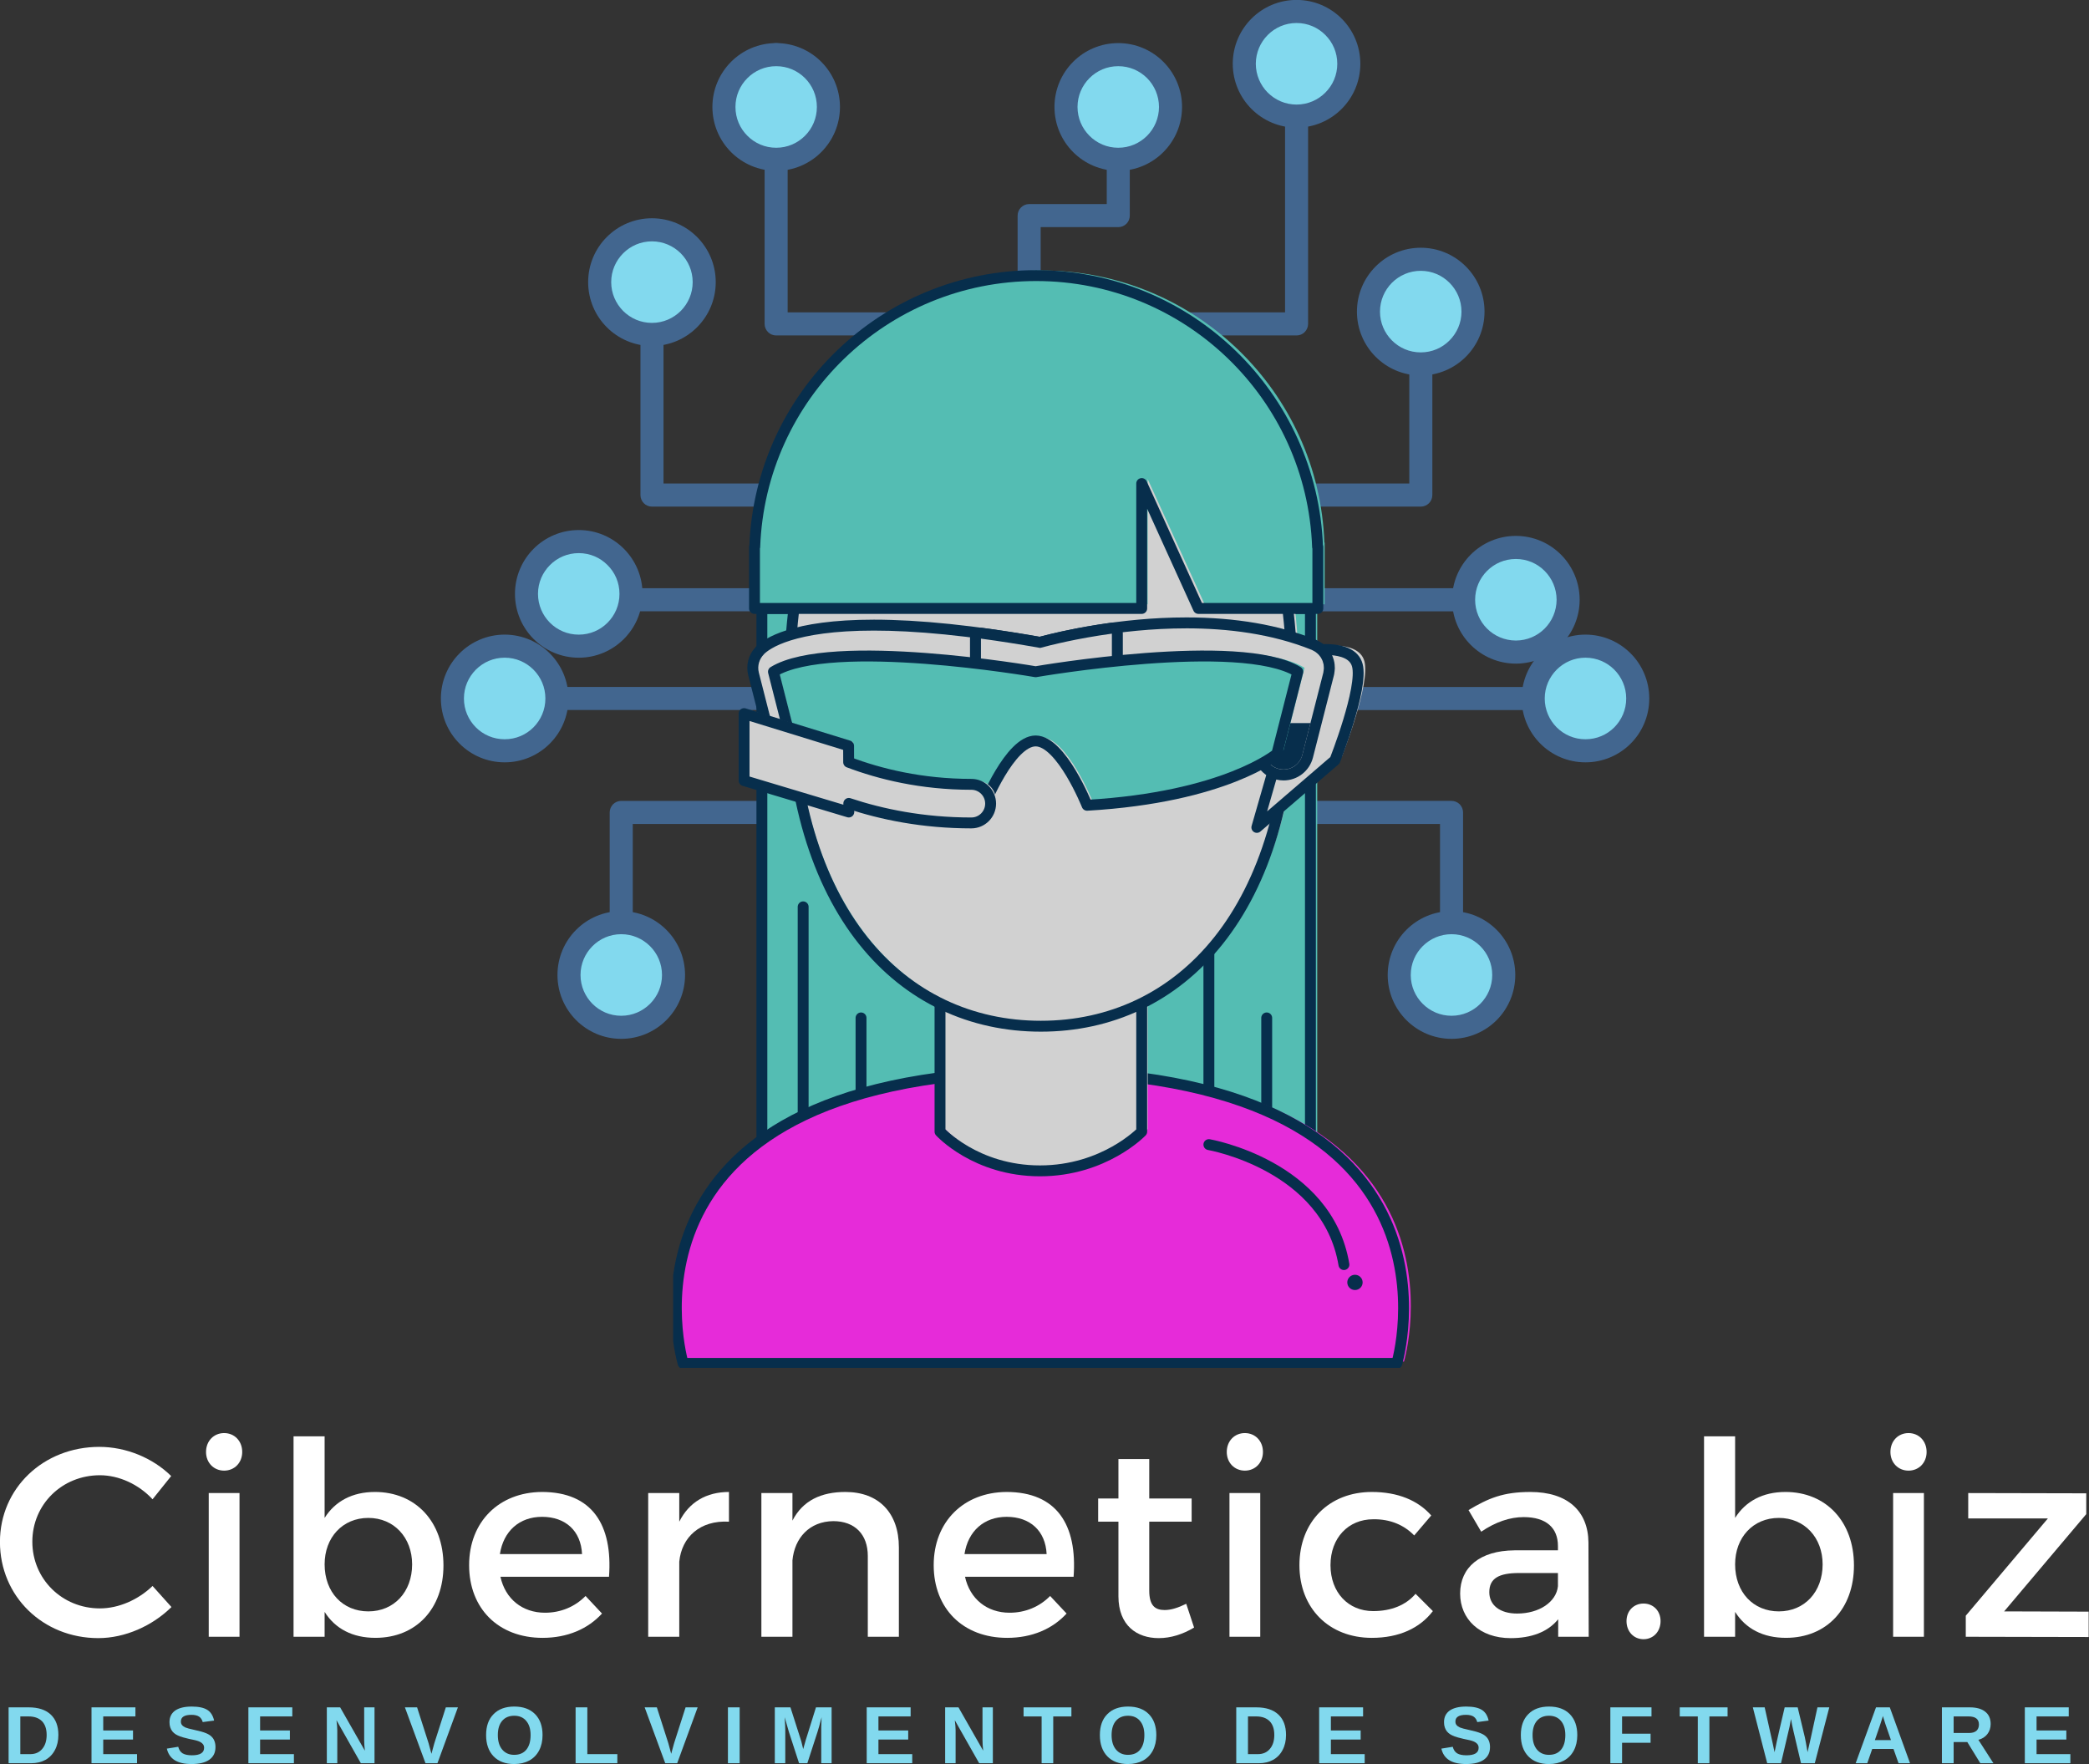 <?xml version="1.0" encoding="UTF-8"?>
<svg width="145.37pt" height="122.77pt" version="1.2" viewBox="0 0 145.37 122.77" xmlns="http://www.w3.org/2000/svg" xmlns:cc="http://creativecommons.org/ns#" xmlns:dc="http://purl.org/dc/elements/1.1/" xmlns:rdf="http://www.w3.org/1999/02/22-rdf-syntax-ns#" xmlns:xlink="http://www.w3.org/1999/xlink">
 <rect x="0" y="0" width="145.37" height="122.77" fill="#333333" stroke="none"/>
 <defs>
  <symbol id="glyph2-1" overflow="visible">
   <path d="m7.5-3.844c0 0.781-0.156 1.465-0.469 2.047-0.305 0.586-0.734 1.031-1.297 1.344-0.562 0.305-1.203 0.453-1.922 0.453h-3.078v-7.594h2.75c1.281 0 2.269 0.324 2.969 0.969 0.695 0.648 1.047 1.574 1.047 2.781zm-1.594 0c0-0.82-0.215-1.445-0.641-1.875-0.43-0.426-1.031-0.641-1.812-0.641h-1.125v5.125h1.344c0.688 0 1.227-0.234 1.625-0.703 0.406-0.469 0.609-1.102 0.609-1.906z"/>
  </symbol>
  <symbol id="glyph2-2" overflow="visible">
   <path d="m0.734 0v-7.594h5.969v1.234h-4.375v1.906h4.047v1.234h-4.047v1.984h4.594v1.234z"/>
  </symbol>
  <symbol id="glyph2-3" overflow="visible">
   <path d="m6.922-2.188c0 0.742-0.277 1.309-0.828 1.703-0.555 0.398-1.359 0.594-2.422 0.594-0.969 0-1.73-0.172-2.281-0.516-0.555-0.344-0.914-0.867-1.078-1.578l1.547-0.25c0.102 0.406 0.301 0.703 0.594 0.891 0.301 0.18 0.723 0.266 1.266 0.266 1.102 0 1.656-0.336 1.656-1.016 0-0.219-0.062-0.395-0.188-0.531-0.125-0.145-0.309-0.266-0.547-0.359-0.23-0.094-0.672-0.203-1.328-0.328-0.562-0.133-0.961-0.242-1.188-0.328-0.219-0.082-0.418-0.176-0.594-0.281-0.18-0.113-0.328-0.242-0.453-0.391-0.125-0.156-0.227-0.336-0.297-0.547-0.074-0.207-0.109-0.445-0.109-0.719 0-0.688 0.254-1.211 0.766-1.578 0.52-0.363 1.27-0.547 2.25-0.547 0.945 0 1.656 0.152 2.125 0.453 0.469 0.293 0.773 0.777 0.922 1.453l-1.547 0.203c-0.086-0.32-0.246-0.566-0.484-0.734-0.242-0.164-0.59-0.25-1.047-0.25-0.961 0-1.438 0.305-1.438 0.906 0 0.199 0.051 0.359 0.156 0.484 0.102 0.125 0.254 0.234 0.453 0.328 0.195 0.086 0.602 0.195 1.219 0.328 0.727 0.156 1.25 0.305 1.562 0.438 0.32 0.125 0.57 0.277 0.75 0.453 0.188 0.168 0.328 0.375 0.422 0.625 0.094 0.242 0.141 0.516 0.141 0.828z"/>
  </symbol>
  <symbol id="glyph2-4" overflow="visible">
   <path d="m5.359 0-3.312-5.844c0.07 0.562 0.109 1.023 0.109 1.375v4.469h-1.422v-7.594h1.812l3.359 5.891c-0.062-0.539-0.094-1.031-0.094-1.469v-4.422h1.406v7.594z"/>
  </symbol>
  <symbol id="glyph2-5" overflow="visible">
   <path d="m4.5 0h-1.625l-2.797-7.594h1.656l1.562 4.875c0.094 0.324 0.223 0.805 0.391 1.438l0.125-0.469 0.266-0.969 1.562-4.875h1.641z"/>
  </symbol>
  <symbol id="glyph2-6" overflow="visible">
   <path d="m8.125-3.828c0 0.793-0.156 1.492-0.469 2.094-0.312 0.594-0.762 1.055-1.344 1.375-0.586 0.312-1.266 0.469-2.047 0.469-1.188 0-2.121-0.348-2.797-1.047-0.68-0.707-1.016-1.672-1.016-2.891s0.336-2.164 1.016-2.844c0.676-0.688 1.613-1.031 2.812-1.031 1.207 0 2.148 0.344 2.828 1.031 0.676 0.688 1.016 1.637 1.016 2.844zm-1.625 0c0-0.82-0.199-1.461-0.594-1.922-0.387-0.469-0.93-0.703-1.625-0.703-0.711 0-1.262 0.234-1.656 0.703-0.387 0.461-0.578 1.102-0.578 1.922 0 0.836 0.195 1.492 0.594 1.969 0.406 0.48 0.945 0.719 1.625 0.719 0.719 0 1.27-0.234 1.656-0.703 0.383-0.469 0.578-1.129 0.578-1.984z"/>
  </symbol>
  <symbol id="glyph2-7" overflow="visible">
   <path d="m0.734 0v-7.594h1.594v6.359h4.078v1.234z"/>
  </symbol>
  <symbol id="glyph2-8" overflow="visible">
   <path d="m0.734 0v-7.594h1.594v7.594z"/>
  </symbol>
  <symbol id="glyph2-9" overflow="visible">
   <path d="m7.047 0v-4.594-0.312c0-0.102 0.016-0.551 0.047-1.344-0.25 0.969-0.438 1.641-0.562 2.016l-1.375 4.234h-1.125l-1.375-4.234-0.578-2.016c0.051 0.836 0.078 1.387 0.078 1.656v4.594h-1.422v-7.594h2.125l1.359 4.25 0.125 0.406 0.25 1.016 0.344-1.219 1.391-4.453h2.125v7.594z"/>
  </symbol>
  <symbol id="glyph2-10" overflow="visible">
   <path d="m4.156-6.359v6.359h-1.578v-6.359h-2.453v-1.234h6.5v1.234z"/>
  </symbol>
  <symbol id="glyph2-11" overflow="visible"></symbol>
  <symbol id="glyph2-12" overflow="visible">
   <path d="m2.328-6.359v2.344h3.875v1.234h-3.875v2.781h-1.594v-7.594h5.594v1.234z"/>
  </symbol>
  <symbol id="glyph2-13" overflow="visible">
   <path d="m8.438 0h-1.875l-1.031-4.391c-0.125-0.52-0.234-1.062-0.328-1.625-0.086 0.469-0.152 0.828-0.203 1.078-0.055 0.25-0.438 1.898-1.156 4.938h-1.875l-1.953-7.594h1.609l1.094 4.906 0.25 1.188c0.102-0.5 0.203-0.973 0.297-1.422 0.094-0.457 0.453-2.016 1.078-4.672h1.766l0.969 4.047c0.07 0.305 0.195 0.984 0.375 2.047l0.141-0.625 0.281-1.234 0.922-4.234h1.609z"/>
  </symbol>
  <symbol id="glyph2-14" overflow="visible">
   <path d="m6.109 0-0.688-1.938h-2.891l-0.672 1.938h-1.578l2.766-7.594h1.875l2.75 7.594zm-2.125-6.422-0.031 0.125c-0.043 0.125-0.09 0.273-0.141 0.438-0.043 0.168-0.352 1.074-0.922 2.719h2.188l-0.75-2.172-0.234-0.734z"/>
  </symbol>
  <symbol id="glyph2-15" overflow="visible">
   <path d="m5.953 0-1.766-2.875h-1.859v2.875h-1.594v-7.594h3.797c0.906 0 1.602 0.199 2.094 0.594 0.488 0.387 0.734 0.945 0.734 1.672 0 0.531-0.152 0.992-0.453 1.375-0.305 0.387-0.711 0.641-1.219 0.766l2.047 3.188zm-0.188-5.266c0-0.727-0.469-1.094-1.406-1.094h-2.031v2.25h2.078c0.445 0 0.785-0.098 1.016-0.297 0.227-0.207 0.344-0.492 0.344-0.859z"/>
  </symbol>
  <symbol id="glyph0-0" overflow="visible">
   <path d="m14.758-25.809c-7.598 0-13.508 5.617-13.508 12.922 0 7.379 5.836 13.07 13.363 13.07 3.633 0 7.34-1.652 9.949-4.223l-2.57-2.863c-1.945 1.871-4.59 3.047-7.16 3.047-5.141 0-9.18-4-9.18-9.066s4.039-9.031 9.18-9.031c2.606 0 5.285 1.246 7.16 3.266l2.531-3.156c-2.496-2.461-6.129-3.965-9.766-3.965z"/>
  </symbol>
  <symbol id="glyph0-1" overflow="visible">
   <path d="m5.215-27.684c-1.398 0-2.461 1.066-2.461 2.57 0 1.469 1.062 2.535 2.461 2.535 1.395 0 2.457-1.066 2.457-2.535 0-1.504-1.062-2.57-2.457-2.57zm2.09 27.684v-19.531h-4.184v19.531z"/>
  </symbol>
  <symbol id="glyph0-2" overflow="visible">
   <path d="m14.355-19.68c-3.047 0-5.398 1.25-6.828 3.527v-11.09h-4.223v27.242h4.223v-3.379c1.43 2.277 3.781 3.527 6.902 3.527 5.578 0 9.25-4.004 9.25-9.84 0-5.949-3.781-9.988-9.324-9.988zm-0.883 16.23c-3.488 0-5.945-2.609-5.945-6.391 0-3.672 2.457-6.312 5.945-6.312 3.488 0 5.949 2.68 5.949 6.312 0 3.746-2.461 6.391-5.949 6.391z"/>
  </symbol>
  <symbol id="glyph0-3" overflow="visible">
   <path d="m11.16-19.68c-5.801 0.039-9.875 4.039-9.875 9.949 0 5.875 3.965 9.879 9.984 9.879 3.379 0 6.168-1.215 8.078-3.305l-2.238-2.387c-1.434 1.469-3.379 2.277-5.508 2.277-3.082 0-5.398-1.875-6.059-4.887h14.758c0.516-7.047-2.273-11.527-9.141-11.527zm-5.691 8.445c0.48-3.121 2.644-5.066 5.731-5.066 3.191 0 5.285 1.91 5.434 5.066z"/>
  </symbol>
  <symbol id="glyph0-4" overflow="visible">
   <path d="m7.344-19.531h-4.223v19.531h4.223v-10.207c0.328-3.34 2.824-5.652 6.754-5.434v-4.039c-3.082 0-5.434 1.395-6.754 4.039z"/>
  </symbol>
  <symbol id="glyph0-5" overflow="visible">
   <path d="m14.539-19.68c-3.305 0-5.801 1.176-7.195 3.894v-3.746h-4.223v19.531h4.223v-10.391c0.293-3.047 2.312-5.285 5.543-5.324 2.938 0 4.699 1.801 4.699 4.738v10.977h4.223v-12.152c0-4.664-2.719-7.527-7.269-7.527z"/>
  </symbol>
  <symbol id="glyph0-6" overflow="visible">
   <path d="m13.105-4.481c-1.137 0.551-2.055 0.848-2.938 0.848-1.32 0-2.09-0.625-2.09-2.644v-9.363h5.762v-3.156h-5.762v-5.359h-4.188v5.359h-2.754v3.156h2.754v10.133c0 4.004 2.535 5.691 5.473 5.691 1.652 0 3.266-0.516 4.809-1.434z"/>
  </symbol>
  <symbol id="glyph0-7" overflow="visible">
   <path d="m11.125-19.68c-5.801 0-9.84 4.039-9.84 9.949 0 5.875 4.039 9.879 9.84 9.879 3.707 0 6.535-1.324 8.297-3.637l-2.352-2.348c-1.32 1.539-3.301 2.348-5.762 2.348-3.379 0-5.801-2.531-5.801-6.242 0-3.707 2.422-6.238 5.801-6.238 2.348-0.039 4.223 0.805 5.578 2.199l2.316-2.715c-1.801-2.055-4.555-3.195-8.078-3.195z"/>
  </symbol>
  <symbol id="glyph0-8" overflow="visible">
   <path d="m14.832 0h4.148l-0.035-12.812c-0.039-4.297-2.863-6.867-7.894-6.867-3.707 0-5.691 0.844-8.406 2.461l1.723 2.938c1.949-1.32 3.894-1.984 5.766-1.984 3.086 0 4.664 1.469 4.664 3.93v0.586h-5.914c-4.699 0.039-7.379 2.316-7.379 5.875 0 3.453 2.644 6.059 6.867 6.059 2.828 0 5.066-0.844 6.461-2.57zm-5.582-3.156c-2.348 0-3.781-1.141-3.781-2.902 0-1.871 1.285-2.606 4.039-2.606h5.289v1.797c-0.223 2.133-2.535 3.711-5.547 3.711z"/>
  </symbol>
  <symbol id="glyph0-9" overflow="visible">
   <path d="m18.027-16.668v-2.828l-16.043-0.035v3.449h10.828l-11.16 13.219v2.863l16.703 0.035v-3.449l-11.488-0.035z"/>
  </symbol>
  <symbol id="glyph1-0" overflow="visible">
   <path d="m4-4.516c-1.32 0-2.312 0.992-2.312 2.387 0 1.43 0.992 2.461 2.312 2.461 1.324 0 2.316-1.031 2.316-2.461 0-1.395-0.992-2.387-2.316-2.387z"/>
  </symbol>
  <clipPath>
   <path d="m0 0h375v375h-375z"/>
  </clipPath>
  <clipPath id="clip2">
   <path d="m213 66.32h18v17.68h-18z"/>
  </clipPath>
  <clipPath id="clip3">
   <path d="m252 152h17.703v19h-17.703z"/>
  </clipPath>
  <clipPath id="clip4">
   <path d="m182 222h19v17.57h-19z"/>
  </clipPath>
  <clipPath id="clip5">
   <path d="m105.45 152h17.547v19h-17.547z"/>
  </clipPath>
  <clipPath id="clip6">
   <path d="m137 210h102v42.34h-102z"/>
  </clipPath>
  <clipPath id="clip7">
   <path d="m147 102.34h80v47.66h-80z"/>
  </clipPath>
 </defs>
 <g transform="matrix(.512 0 0 .512 -23.3 -34.015)">
  <g fill="#fff">
   <use x="44.251" y="288.89" width="100%" height="100%" xlink:href="#glyph0-0"/>
   <use x="70.757" y="288.89" width="100%" height="100%" xlink:href="#glyph0-1"/>
   <use x="82.101" y="288.89" width="100%" height="100%" xlink:href="#glyph0-2"/>
   <use x="107.982" y="288.89" width="100%" height="100%" xlink:href="#glyph0-3"/>
   <use x="130.487" y="288.89" width="100%" height="100%" xlink:href="#glyph0-4"/>
   <use x="145.869" y="288.89" width="100%" height="100%" xlink:href="#glyph0-5"/>
   <use x="171.126" y="288.89" width="100%" height="100%" xlink:href="#glyph0-3"/>
   <use x="193.63" y="288.89" width="100%" height="100%" xlink:href="#glyph0-6"/>
   <use x="209.49" y="288.89" width="100%" height="100%" xlink:href="#glyph0-1"/>
   <use x="220.834" y="288.89" width="100%" height="100%" xlink:href="#glyph0-7"/>
   <use x="242.457" y="288.89" width="100%" height="100%" xlink:href="#glyph0-8"/>
   <use x="264.887" y="288.89" width="100%" height="100%" xlink:href="#glyph1-0"/>
   <use x="273.808" y="288.89" width="100%" height="100%" xlink:href="#glyph0-2"/>
   <use x="299.69" y="288.89" width="100%" height="100%" xlink:href="#glyph0-1"/>
   <use x="311.034" y="288.89" width="100%" height="100%" xlink:href="#glyph0-9"/>
  </g>
  <g fill="#82d9ee">
   <use x="45.942" y="306.078" width="100%" height="100%" xlink:href="#glyph2-1"/>
   <use x="57.211" y="306.078" width="100%" height="100%" xlink:href="#glyph2-2"/>
   <use x="67.872" y="306.078" width="100%" height="100%" xlink:href="#glyph2-3"/>
   <use x="78.533" y="306.078" width="100%" height="100%" xlink:href="#glyph2-2"/>
   <use x="89.194" y="306.078" width="100%" height="100%" xlink:href="#glyph2-4"/>
   <use x="100.463" y="306.078" width="100%" height="100%" xlink:href="#glyph2-5"/>
   <use x="111.124" y="306.078" width="100%" height="100%" xlink:href="#glyph2-6"/>
   <use x="123.007" y="306.078" width="100%" height="100%" xlink:href="#glyph2-7"/>
   <use x="133.049" y="306.078" width="100%" height="100%" xlink:href="#glyph2-5"/>
   <use x="143.71" y="306.078" width="100%" height="100%" xlink:href="#glyph2-8"/>
   <use x="150.081" y="306.078" width="100%" height="100%" xlink:href="#glyph2-9"/>
   <use x="162.572" y="306.078" width="100%" height="100%" xlink:href="#glyph2-2"/>
   <use x="173.233" y="306.078" width="100%" height="100%" xlink:href="#glyph2-4"/>
   <use x="184.502" y="306.078" width="100%" height="100%" xlink:href="#glyph2-10"/>
   <use x="194.544" y="306.078" width="100%" height="100%" xlink:href="#glyph2-6"/>
   <use x="206.427" y="306.078" width="100%" height="100%" xlink:href="#glyph2-11"/>
   <use x="212.798" y="306.078" width="100%" height="100%" xlink:href="#glyph2-1"/>
   <use x="224.067" y="306.078" width="100%" height="100%" xlink:href="#glyph2-2"/>
   <use x="234.728" y="306.078" width="100%" height="100%" xlink:href="#glyph2-11"/>
   <use x="241.099" y="306.078" width="100%" height="100%" xlink:href="#glyph2-3"/>
   <use x="251.76" y="306.078" width="100%" height="100%" xlink:href="#glyph2-6"/>
   <use x="263.643" y="306.078" width="100%" height="100%" xlink:href="#glyph2-12"/>
   <use x="273.685" y="306.078" width="100%" height="100%" xlink:href="#glyph2-10"/>
   <use x="283.727" y="306.078" width="100%" height="100%" xlink:href="#glyph2-13"/>
   <use x="297.44" y="306.078" width="100%" height="100%" xlink:href="#glyph2-14"/>
   <use x="308.709" y="306.078" width="100%" height="100%" xlink:href="#glyph2-15"/>
   <use x="319.978" y="306.078" width="100%" height="100%" xlink:href="#glyph2-2"/>
  </g>
  <g fill="#42668f">
   <path d="m199.06 127.35v-15.324h22.672c0.414 0 0.816-0.164 1.105-0.461 0.293-0.293 0.461-0.695 0.461-1.109v-36.59c0-0.867-0.699-1.57-1.566-1.57-0.863 0-1.566 0.703-1.566 1.57v35.023h-22.672c-0.414 0-0.816 0.168-1.109 0.457-0.289 0.293-0.457 0.695-0.457 1.109v16.895c0 0.859 0.703 1.57 1.566 1.57s1.566-0.711 1.566-1.57"/>
   <path d="m192.91 232.31v-15.32h10.73c0.414 0 0.82-0.164 1.109-0.457 0.293-0.289 0.457-0.699 0.457-1.113v-33.977c0-0.867-0.703-1.566-1.566-1.566-0.867 0-1.566 0.699-1.566 1.566v32.41h-10.73c-0.414 0-0.812 0.168-1.109 0.465-0.289 0.289-0.457 0.688-0.457 1.102v16.891c0 0.871 0.703 1.566 1.566 1.566 0.867 0 1.566-0.695 1.566-1.566"/>
   <path d="m186.95 127.35v-30.043h10.547c0.414 0 0.812-0.164 1.109-0.457 0.293-0.289 0.457-0.699 0.457-1.113v-13.52c0-0.867-0.703-1.566-1.566-1.566s-1.566 0.699-1.566 1.566v11.953h-10.547c-0.414 0-0.82 0.168-1.109 0.465-0.297 0.289-0.457 0.695-0.457 1.102v31.613c0 0.859 0.695 1.57 1.566 1.57 0.863 0 1.566-0.711 1.566-1.57"/>
   <path d="m214.38 135.29h24.238c0.406 0 0.816-0.164 1.109-0.461 0.289-0.289 0.457-0.695 0.457-1.109v-28.438c0-0.867-0.699-1.57-1.566-1.57-0.871 0-1.566 0.703-1.566 1.57v26.867h-22.672c-0.867 0-1.566 0.711-1.566 1.57 0 0.871 0.699 1.57 1.566 1.57"/>
   <path d="m244.36 201.12v-24.266c0-0.414-0.172-0.816-0.457-1.113-0.297-0.289-0.703-0.457-1.109-0.457h-28.414c-0.867 0-1.566 0.703-1.566 1.57 0 0.863 0.699 1.566 1.566 1.566h26.848v22.699c0 0.863 0.695 1.566 1.566 1.566 0.863 0 1.566-0.703 1.566-1.566"/>
   <path d="m214.38 149.52h37.156c0.863 0 1.566-0.707 1.566-1.57 0-0.871-0.703-1.566-1.566-1.566h-37.156c-0.867 0-1.566 0.695-1.566 1.566 0 0.863 0.699 1.57 1.566 1.57"/>
   <path d="m214.38 162.94h45.102c0.863 0 1.566-0.703 1.566-1.566 0-0.867-0.703-1.57-1.566-1.57h-45.102c-0.867 0-1.566 0.703-1.566 1.57 0 0.863 0.699 1.566 1.566 1.566"/>
   <path d="m176.8 127.35v-16.895c0-0.414-0.168-0.816-0.457-1.109-0.293-0.289-0.703-0.457-1.109-0.457h-22.672v-35.023c0-0.867-0.703-1.57-1.566-1.57-0.867 0-1.566 0.703-1.566 1.57v36.59c0 0.414 0.168 0.816 0.457 1.109 0.293 0.297 0.695 0.461 1.109 0.461h22.672v15.324c0 0.859 0.695 1.57 1.566 1.57 0.867 0 1.566-0.711 1.566-1.57"/>
   <path d="m180.18 214.94v-13.324c0-0.414-0.168-0.816-0.457-1.113-0.293-0.289-0.695-0.457-1.109-0.457h-5.582v-18.602c0-0.867-0.703-1.566-1.566-1.566-0.867 0-1.566 0.699-1.566 1.566v20.172c0 0.414 0.168 0.812 0.457 1.109 0.293 0.293 0.695 0.457 1.109 0.457h5.582v11.758c0 0.863 0.703 1.566 1.566 1.566 0.867 0 1.566-0.703 1.566-1.566"/>
   <path d="m158.36 132.15h-22.672v-26.867c0-0.867-0.703-1.57-1.566-1.57s-1.566 0.703-1.566 1.57v28.438c0 0.414 0.168 0.82 0.457 1.109 0.293 0.297 0.695 0.461 1.109 0.461h24.238c0.867 0 1.566-0.699 1.566-1.57 0-0.859-0.699-1.57-1.566-1.57"/>
   <path d="m131.51 201.12v-22.699h26.844c0.867 0 1.566-0.703 1.566-1.566 0-0.867-0.699-1.57-1.566-1.57h-28.414c-0.41 0-0.812 0.168-1.109 0.457-0.285 0.297-0.457 0.699-0.457 1.113v24.266c0 0.863 0.703 1.566 1.566 1.566 0.867 0 1.57-0.703 1.57-1.566"/>
   <path d="m158.36 146.38h-37.156c-0.863 0-1.566 0.695-1.566 1.566 0 0.863 0.703 1.57 1.566 1.57h37.156c0.867 0 1.566-0.707 1.566-1.57 0-0.871-0.699-1.566-1.566-1.566"/>
   <path d="m158.36 159.8h-45.102c-0.863 0-1.566 0.703-1.566 1.57 0 0.863 0.703 1.566 1.566 1.566h45.102c0.867 0 1.566-0.703 1.566-1.566 0-0.867-0.699-1.57-1.566-1.57"/>
  </g>
  <g>
   <path d="m160.34 183.02c-0.863 0-1.566-0.703-1.566-1.57v-54.098c0-0.871 0.703-1.566 1.566-1.566h54.039c0.863 0 1.566 0.695 1.566 1.566v54.098c0 0.867-0.703 1.57-1.566 1.57h-54.039" fill="#3a4ade"/>
   <path d="m214.38 124.21h-54.039c-1.73 0-3.133 1.398-3.133 3.137v54.098c0 1.73 1.402 3.137 3.133 3.137h54.039c1.73 0 3.133-1.406 3.133-3.137v-54.098c0-1.738-1.402-3.137-3.133-3.137m0 3.137v54.098h-54.039v-54.098h54.039" fill="#42668f"/>
   <path d="m214.38 181.45h-54.039v-7.84h45.297v-46.258h8.742v54.098" fill="#e62bd9"/>
   <path d="m171.46 171.87c-0.867 0-1.566-0.695-1.566-1.566v-31.82c0-0.867 0.699-1.57 1.566-1.57h31.789c0.867 0 1.566 0.703 1.566 1.57v31.82c0 0.871-0.699 1.566-1.566 1.566h-31.789" fill="#82d9ee"/>
   <path d="m203.25 135.35h-31.789c-1.73 0-3.133 1.406-3.133 3.137v31.82c0 1.73 1.402 3.137 3.133 3.137h31.789c1.73 0 3.133-1.406 3.133-3.137v-31.82c0-1.73-1.402-3.137-3.133-3.137zm0 3.137v31.82h-31.789v-31.82h31.789" fill="#42668f"/>
   <path d="m166.49 168.48v-34.973h29.352c0.863 0 1.566-0.703 1.566-1.57 0-0.863-0.703-1.566-1.566-1.566h-30.922c-0.41 0-0.82 0.168-1.105 0.457-0.297 0.293-0.461 0.695-0.461 1.109v36.543c0 0.867 0.699 1.57 1.566 1.57 0.867 0 1.57-0.703 1.57-1.57" fill="#3a4ade"/>
   <path d="m158.1 80.973c0 3.93-3.176 7.109-7.098 7.109-3.922 0-7.102-3.18-7.102-7.109 0-3.93 3.18-7.109 7.102-7.109 3.922 0 7.098 3.18 7.098 7.109" fill="#82d9ee"/>
   <path d="m158.1 80.973h-1.566c0 1.531-0.613 2.914-1.617 3.918-1.008 1.008-2.379 1.625-3.914 1.625-1.531 0-2.91-0.617-3.91-1.625-1.012-1.004-1.625-2.387-1.625-3.918 0-1.535 0.613-2.91 1.625-3.922 1-1.004 2.379-1.621 3.91-1.621 1.535 0 2.906 0.617 3.914 1.621 1.004 1.012 1.617 2.387 1.617 3.922h3.137c0-4.793-3.883-8.68-8.668-8.68-4.789 0-8.668 3.887-8.668 8.68 0 4.793 3.879 8.68 8.668 8.68 4.785 0 8.668-3.887 8.668-8.68h-1.57" fill="#42668f"/>
   <path d="m204.6 80.973c0 3.93-3.184 7.109-7.106 7.109-3.922 0-7.102-3.18-7.102-7.109 0-3.93 3.18-7.109 7.102-7.109 3.922 0 7.106 3.18 7.106 7.109" fill="#82d9ee"/>
   <path d="m204.6 80.973h-1.566c-8e-3 1.531-0.621 2.914-1.621 3.918-1.012 1.008-2.383 1.625-3.918 1.625-1.535 0-2.906-0.617-3.91-1.625-1.008-1.004-1.625-2.387-1.625-3.918 0-1.535 0.617-2.91 1.625-3.922 1.004-1.004 2.375-1.621 3.91-1.621 1.535 0 2.906 0.617 3.918 1.621 1 1.012 1.613 2.387 1.621 3.922h3.133c-4e-3 -4.793-3.883-8.68-8.672-8.68-4.789 0-8.668 3.887-8.668 8.68 0 4.793 3.879 8.68 8.668 8.68 4.789 0 8.668-3.887 8.672-8.68h-1.566" fill="#42668f"/>
   <path d="m228.83 75.105c0 3.926-3.176 7.109-7.102 7.109-3.922 0-7.106-3.184-7.106-7.109s3.184-7.109 7.106-7.109c3.926 0 7.102 3.184 7.102 7.109" fill="#82d9ee"/>
  </g>
  <g clip-path="url(#clip2)">
   <path d="m228.83 75.105h-1.566c0 1.535-0.613 2.91-1.625 3.918-1 1.004-2.379 1.621-3.91 1.625-1.535-0.004-2.906-0.621-3.914-1.625-1.004-1.008-1.617-2.383-1.625-3.918 8e-3 -1.535 0.621-2.91 1.625-3.918 1.008-1.008 2.379-1.625 3.914-1.625 1.531 0 2.91 0.617 3.91 1.625 1.012 1.008 1.625 2.383 1.625 3.918h3.133c0-4.797-3.879-8.68-8.668-8.68-4.785 0-8.664 3.883-8.672 8.68 8e-3 4.793 3.887 8.672 8.672 8.68 4.789-0.008 8.668-3.887 8.668-8.68h-1.566" fill="#42668f"/>
  </g>
  <g>
   <path d="m245.71 108.79c0 3.926-3.18 7.109-7.102 7.109-3.93 0-7.106-3.184-7.106-7.109s3.176-7.113 7.106-7.113c3.922 0 7.102 3.188 7.102 7.113" fill="#82d9ee"/>
   <path d="m245.71 108.79h-1.566c0 1.535-0.621 2.91-1.625 3.914-1 1.012-2.379 1.625-3.91 1.625-1.535 0-2.906-0.613-3.918-1.625-1-1.004-1.621-2.379-1.621-3.914 0-1.535 0.621-2.91 1.621-3.922 1.012-1.004 2.383-1.625 3.918-1.625 1.531 0 2.91 0.621 3.91 1.625 1.004 1.012 1.625 2.387 1.625 3.922h3.133c0-4.793-3.879-8.684-8.668-8.684s-8.672 3.891-8.672 8.684 3.883 8.676 8.672 8.676 8.668-3.883 8.668-8.676h-1.566" fill="#42668f"/>
   <path d="m258.64 147.95c0 3.922-3.184 7.109-7.106 7.109-3.926 0-7.102-3.188-7.102-7.109 0-3.93 3.176-7.113 7.102-7.113 3.922 0 7.106 3.184 7.106 7.113" fill="#82d9ee"/>
   <path d="m258.64 147.95h-1.566c-8e-3 1.531-0.621 2.906-1.625 3.918-1.008 1.004-2.379 1.617-3.914 1.625-1.535-8e-3 -2.91-0.621-3.918-1.625-1.004-1.012-1.617-2.387-1.617-3.918 0-1.535 0.613-2.91 1.617-3.918 1.008-1.012 2.383-1.625 3.918-1.625s2.906 0.613 3.914 1.625c1.004 1.008 1.617 2.383 1.625 3.918h3.133c-8e-3 -4.797-3.887-8.68-8.672-8.68-4.789 0-8.668 3.883-8.668 8.68 0 4.797 3.879 8.672 8.668 8.68 4.785-8e-3 8.664-3.883 8.672-8.68h-1.566" fill="#42668f"/>
   <path d="m268.1 161.37c0 3.926-3.184 7.106-7.106 7.106-3.918 0-7.102-3.18-7.102-7.106 0-3.93 3.184-7.113 7.102-7.113 3.922 0 7.106 3.184 7.106 7.113" fill="#82d9ee"/>
  </g>
  <g clip-path="url(#clip3)">
   <path d="m268.1 161.37h-1.566c0 1.535-0.621 2.91-1.621 3.922-1.004 1.004-2.383 1.617-3.918 1.617-1.527 0-2.906-0.613-3.91-1.617-1.004-1.012-1.625-2.387-1.625-3.922 0-1.539 0.621-2.91 1.625-3.922 1.004-1.004 2.383-1.625 3.91-1.625 1.535 0 2.914 0.621 3.918 1.625 1 1.012 1.621 2.383 1.621 3.922h3.133c0-2.398-0.969-4.574-2.535-6.137-1.566-1.566-3.742-2.547-6.137-2.547-4.789 8e-3 -8.668 3.891-8.668 8.684s3.879 8.676 8.668 8.676c2.394 0 4.57-0.973 6.137-2.539 1.566-1.562 2.535-3.746 2.535-6.137h-1.566" fill="#42668f"/>
  </g>
  <g>
   <path d="m249.89 198.95c0 3.926-3.184 7.109-7.098 7.109-3.93 0-7.109-3.184-7.109-7.109s3.18-7.113 7.109-7.113c3.914 0 7.098 3.188 7.098 7.113" fill="#82d9ee"/>
   <path d="m249.89 198.95h-1.566c0 1.531-0.621 2.91-1.621 3.914-1.004 1.004-2.383 1.625-3.91 1.625-1.535 0-2.91-0.621-3.918-1.625-1.004-1.004-1.625-2.383-1.625-3.914 0-1.539 0.621-2.918 1.625-3.922 1.008-1.004 2.383-1.625 3.918-1.625 1.527 0 2.906 0.621 3.91 1.625 1 1.004 1.621 2.383 1.621 3.922h3.133c0-2.398-0.969-4.574-2.535-6.141-1.566-1.57-3.742-2.543-6.129-2.543-4.789 0-8.676 3.883-8.676 8.684 0 4.793 3.887 8.676 8.676 8.676 2.387 0 4.562-0.973 6.129-2.539 1.566-1.57 2.535-3.746 2.535-6.137h-1.566" fill="#42668f"/>
   <path d="m198.54 230.85c0 3.918-3.184 7.106-7.106 7.106-3.926 0-7.102-3.188-7.102-7.106 0-3.93 3.176-7.117 7.102-7.117 3.922 0 7.106 3.188 7.106 7.117" fill="#82d9ee"/>
  </g>
  <g clip-path="url(#clip4)">
   <path d="m198.54 230.85h-1.566c0 1.531-0.621 2.91-1.625 3.914-1 1.004-2.379 1.625-3.914 1.625-1.531 0-2.91-0.621-3.91-1.625-1.012-1.004-1.625-2.383-1.625-3.914 0-1.539 0.613-2.914 1.625-3.922 1-1.004 2.379-1.625 3.91-1.625 1.535 0 2.914 0.621 3.914 1.625 1.004 1.008 1.625 2.383 1.625 3.922h3.133c0-4.793-3.879-8.684-8.672-8.684-4.789 0-8.668 3.891-8.668 8.684s3.879 8.676 8.668 8.676c4.793 0 8.672-3.883 8.672-8.676h-1.566" fill="#42668f"/>
  </g>
  <g>
   <path d="m185.71 214.07c0 3.926-3.18 7.113-7.106 7.113-3.922 0-7.098-3.188-7.098-7.113 0-3.93 3.176-7.109 7.098-7.109 3.926 0 7.106 3.18 7.106 7.109" fill="#82d9ee"/>
   <path d="m185.71 214.07h-1.566c0 1.535-0.617 2.91-1.621 3.918-1.008 1.004-2.383 1.625-3.918 1.625-1.535 0-2.906-0.621-3.91-1.625-1.008-1.008-1.621-2.383-1.621-3.918 0-1.531 0.613-2.914 1.621-3.922 1.004-1.004 2.375-1.621 3.91-1.621 1.535 0 2.91 0.617 3.918 1.621 1.004 1.008 1.621 2.391 1.621 3.922h3.137c0-4.793-3.887-8.68-8.676-8.68-4.785 0-8.664 3.887-8.664 8.68s3.879 8.68 8.664 8.68c4.789 0 8.676-3.887 8.676-8.68h-1.57" fill="#42668f"/>
   <path d="m137.05 198.95c0 3.926-3.184 7.109-7.109 7.109-3.914 0-7.098-3.184-7.098-7.109s3.184-7.113 7.098-7.113c3.926 0 7.109 3.188 7.109 7.113" fill="#82d9ee"/>
   <path d="m137.05 198.95h-1.566c0 1.531-0.621 2.91-1.625 3.914-1.008 1.004-2.383 1.625-3.918 1.625-1.535 0-2.906-0.621-3.91-1.625-1-1.004-1.621-2.383-1.621-3.914 0-1.539 0.621-2.918 1.621-3.922 1.004-1.004 2.375-1.625 3.91-1.625 1.535 0 2.91 0.621 3.918 1.625 1.004 1.004 1.625 2.383 1.625 3.922h3.133c0-4.801-3.887-8.684-8.676-8.684-4.785 0-8.664 3.883-8.664 8.684 0 4.793 3.879 8.676 8.664 8.676 4.789 0 8.676-3.883 8.676-8.676h-1.566" fill="#42668f"/>
   <path d="m121.2 161.37c0 3.926-3.176 7.106-7.102 7.106-3.922 0-7.102-3.18-7.102-7.106 0-3.93 3.18-7.113 7.102-7.113 3.926 0 7.102 3.184 7.102 7.113" fill="#82d9ee"/>
  </g>
  <g clip-path="url(#clip5)">
   <path d="m121.2 161.37h-1.566c0 1.535-0.613 2.91-1.621 3.922-1.004 1.004-2.379 1.617-3.914 1.617-1.531 0-2.91-0.613-3.914-1.617-1.004-1.012-1.621-2.387-1.621-3.922 0-1.539 0.617-2.91 1.621-3.922 1.004-1.004 2.383-1.625 3.914-1.625 1.535 0 2.91 0.621 3.914 1.625 1.008 1.012 1.621 2.383 1.621 3.922h3.137c0-4.793-3.879-8.676-8.672-8.684-4.789 8e-3 -8.668 3.891-8.668 8.684s3.879 8.676 8.668 8.676c4.793 0 8.672-3.883 8.672-8.676h-1.57" fill="#42668f"/>
  </g>
  <g>
   <path d="m131.27 147.15c0 3.926-3.176 7.109-7.102 7.109-3.922 0-7.106-3.184-7.106-7.109s3.184-7.109 7.106-7.109c3.926 0 7.102 3.184 7.102 7.109" fill="#82d9ee"/>
   <path d="m131.27 147.15h-1.566c0 1.535-0.613 2.91-1.625 3.922-1 1.004-2.375 1.617-3.91 1.617-1.535 0-2.906-0.613-3.914-1.617-1.004-1.012-1.625-2.387-1.625-3.922 0-1.539 0.621-2.91 1.625-3.914 1.008-1.012 2.379-1.625 3.914-1.625 1.535 0 2.91 0.613 3.91 1.625 1.012 1.004 1.625 2.375 1.625 3.914h3.133c0-4.793-3.879-8.676-8.668-8.676-2.394 0-4.566 0.973-6.129 2.539-1.566 1.562-2.543 3.746-2.539 6.137-4e-3 2.391 0.973 4.574 2.539 6.137 1.562 1.566 3.734 2.539 6.129 2.539 4.789 0 8.668-3.883 8.668-8.676h-1.566" fill="#42668f"/>
   <path d="m141.22 104.78c0 3.93-3.184 7.109-7.106 7.109-3.918 0-7.102-3.18-7.102-7.109 0-3.926 3.184-7.113 7.102-7.113 3.922 0 7.106 3.188 7.106 7.113" fill="#82d9ee"/>
   <path d="m141.22 104.78h-1.566c0 1.531-0.621 2.906-1.621 3.918-1.012 1-2.383 1.621-3.918 1.621-1.535 0-2.906-0.621-3.91-1.621-1.004-1.012-1.625-2.387-1.625-3.918 0-1.535 0.621-2.91 1.625-3.918 1.004-1.004 2.375-1.621 3.91-1.625 1.535 0.004 2.906 0.621 3.918 1.625 1 1.008 1.621 2.383 1.621 3.918h3.133c0-4.793-3.883-8.676-8.672-8.68-4.789 0.004-8.668 3.887-8.668 8.68 0 4.793 3.879 8.676 8.668 8.676 4.789 0 8.672-3.883 8.672-8.676h-1.566" fill="#42668f"/>
   <path d="m224.54 249.11h-74.914v-100.54h74.914v100.54" fill="#54bdb3"/>
  </g>
  <g fill="none" stroke="#072e4c" stroke-linejoin="round" stroke-miterlimit="10" stroke-width="20">
   <path transform="matrix(.074 0 0 -.074 29.527 335.14)" d="m2622.8 1159.1h-1007.5v1354.5h1007.5z"/>
   <g stroke-linecap="round">
    <path transform="matrix(.074 0 0 -.074 29.527 335.14)" d="m1691.1 1965.6v-513.7"/>
    <path transform="matrix(.074 0 0 -.074 29.527 335.14)" d="m1797.4 1761.6v-280.88"/>
    <path transform="matrix(.074 0 0 -.074 29.527 335.14)" d="m2436.3 1965.6v-513.7"/>
    <path transform="matrix(.074 0 0 -.074 29.527 335.14)" d="m2542.5 1761.6v-280.88"/>
   </g>
  </g>
  <path d="m188.8 211.67v-0.027c-0.41 0-0.801 0.012-1.203 0.016-0.402-4e-3 -0.793-0.016-1.203-0.016v0.027c-59.164 1.023-47.527 39.816-47.527 39.816h97.465s11.633-38.793-47.531-39.816" fill="#e62bd9"/>
  <g clip-path="url(#clip6)">
   <path transform="matrix(.074 0 0 -.074 29.527 335.14)" d="m2142.2 1663.5v0.368c-5.516 0-10.77-0.158-16.181-0.21-5.411 0.053-10.665 0.21-16.181 0.21v-0.368c-795.71-13.789-639.21-536.44-639.21-536.44h1310.8s156.45 522.65-639.26 536.44z" fill="none" stroke="#072e4c" stroke-linejoin="round" stroke-miterlimit="10" stroke-width="20"/>
  </g>
  <path transform="matrix(.074 0 0 -.074 29.527 335.14)" d="m2436.3 1528.9s217.55-37.576 248.02-220.35" fill="none" stroke="#072e4c" stroke-linecap="round" stroke-linejoin="round" stroke-miterlimit="10" stroke-width="20"/>
  <path d="m230.71 240.73c0 0.574-0.465 1.035-1.043 1.035-0.574 0-1.043-0.461-1.043-1.035s0.469-1.039 1.043-1.039c0.578 0 1.043 0.465 1.043 1.039" fill="#072e4c"/>
  <path d="m201.5 219.89v-25.238h-27.543v25.238s4.852 5.344 13.648 5.344c8.801 0 13.895-5.344 13.895-5.344" fill="#d1d1d1"/>
  <path transform="matrix(.074 0 0 -.074 29.527 335.14)" d="m2312.9 1552.7v340.03h-370.43v-340.03s65.25-71.995 183.56-71.995c118.36 0 186.87 71.995 186.87 71.995zm0 0" fill="none" stroke="#072e4c" stroke-linecap="round" stroke-linejoin="round" stroke-miterlimit="10" stroke-width="20"/>
  <path d="m222.04 158.78c0 31.176-15.363 46.742-34.316 46.742-18.953 0-34.316-15.566-34.316-46.742 0-31.172 15.363-46.738 34.316-46.738 18.953 0 34.316 15.566 34.316 46.738" fill="#d1d1d1"/>
  <path transform="matrix(.074 0 0 -.074 29.527 335.14)" d="m2589.2 2376.1c0-420.03-206.62-629.75-461.53-629.75s-461.53 209.72-461.53 629.75c0 419.97 206.62 629.7 461.53 629.7s461.53-209.72 461.53-629.7zm0 0" fill="none" stroke="#072e4c" stroke-linecap="round" stroke-linejoin="round" stroke-miterlimit="10" stroke-width="20"/>
  <path d="m225.51 140.18c-0.742-20.551-17.66-36.984-38.43-36.984s-37.684 16.434-38.43 36.984h-0.035v8.391h52.879v-17.027l7.746 17.027h16.309v-8.391h-0.039" fill="#54bdb3"/>
  <g clip-path="url(#clip7)">
   <path transform="matrix(.074 0 0 -.074 29.527 335.14)" d="m2635.9 2626.7c-9.982 276.88-237.52 498.28-516.85 498.28-279.34 0-506.82-221.41-516.85-498.28h-0.473v-113.05h711.18v229.41l104.18-229.41h219.34v113.05z" fill="none" stroke="#072e4c" stroke-linejoin="round" stroke-miterlimit="10" stroke-width="20"/>
  </g>
  <path d="m217.23 178.41 10.66-9.148s3.906-9.875 3.059-12.969c-0.844-3.094-6.797-1.91-6.797-1.91l-6.922 24.027" fill="#d1d1d1"/>
  <path transform="matrix(.074 0 0 -.074 29.527 335.14)" d="m2524.4 2111.5 143.37 123.26s52.536 133.04 41.136 174.73c-11.348 41.682-91.413 25.735-91.413 25.735zm0 0" fill="none" stroke="#072e4c" stroke-linecap="round" stroke-linejoin="round" stroke-miterlimit="10" stroke-width="20"/>
  <g>
   <path d="m219.96 171.76c-0.281 0-0.562-0.035-0.836-0.105-1.805-0.461-2.902-2.301-2.441-4.106l2.086-8.172c-3.477-1.012-7.492-1.52-11.949-1.52-9.984 0-18.762 2.547-18.848 2.574-0.312 0.094-0.641 0.141-0.965 0.141-0.203 0-0.402-0.019-0.602-0.055-8.703-1.574-16.141-2.371-22.105-2.371-4.613 0-7.449 0.477-9.125 0.941l2.16 8.461c0.461 1.805-0.633 3.644-2.438 4.106-0.273 0.07-0.555 0.105-0.84 0.105-1.543 0-2.891-1.043-3.273-2.539l-2.852-11.188c-0.285-1.113 0.012-2.269 0.797-3.121 0.027-0.031 0.051-0.066 0.086-0.094 1.027-1.031 4.594-3.426 15.469-3.426 6.18 0 13.77 0.789 22.559 2.348 2.516-0.68 10.645-2.652 19.891-2.652 6.617 0 12.453 1.004 17.352 2.984 0.035 0.016 0.105 0.051 0.137 0.07 0.078 0.031 0.184 0.09 0.289 0.152 0.109 0.066 0.188 0.113 0.262 0.164 0.078 0.055 0.168 0.129 0.258 0.207 0.117 0.102 0.184 0.164 0.25 0.234 0.043 0.043 0.094 0.109 0.148 0.176 0 4e-3 0.043 0.055 0.043 0.062 0.066 0.078 0.129 0.156 0.184 0.242 0.074 0.117 0.121 0.211 0.168 0.309 0.066 0.129 0.105 0.211 0.137 0.293 0.031 0.078 0.059 0.172 0.086 0.266 0 4e-3 0.023 0.082 0.027 0.086 0.019 0.086 0.043 0.164 0.059 0.25 0.019 0.094 0.027 0.184 0.031 0.273 0.016 0.168 0.023 0.281 0.023 0.395 0 0.117-0.012 0.227-0.027 0.34-8e-3 0.078-0.019 0.184-0.043 0.297-8e-3 0.055-0.016 0.105-0.031 0.156l-2.852 11.176c-0.383 1.496-1.727 2.539-3.273 2.539" fill="#d1d1d1"/>
   <path d="m206.73 150.35c-9.145 0-17.207 1.914-19.926 2.633-8.762-1.543-16.34-2.328-22.523-2.328-11.156 0-14.902 2.547-16 3.644-0.047 0.043-0.094 0.098-0.133 0.152-0.934 1.027-1.285 2.422-0.941 3.769l2.856 11.184c0.465 1.824 2.109 3.102 3.992 3.102 0.344 0 0.688-0.043 1.02-0.129 2.207-0.562 3.543-2.805 2.977-5.008l-1.973-7.738c1.586-0.363 4.203-0.738 8.219-0.738 5.918 0 13.312 0.793 21.977 2.359 0.238 0.043 0.484 0.066 0.73 0.066 0.398 0 0.797-0.059 1.18-0.172 0.082-0.023 8.793-2.543 18.633-2.543 4.094 0 7.805 0.434 11.051 1.297l-1.91 7.469c-0.559 2.203 0.777 4.445 2.977 5.008 0.34 0.086 0.68 0.129 1.023 0.129 1.887 0 3.527-1.277 3.996-3.102l2.852-11.184c0.023-0.074 0.035-0.148 0.043-0.211 0.027-0.129 0.039-0.25 0.047-0.352 0.016-0.109 0.031-0.238 0.035-0.387 0-0.145-0.012-0.285-0.023-0.422v-0.047c-0.012-0.121-0.023-0.234-0.047-0.352-0.019-0.105-0.047-0.207-0.074-0.309l-0.012-0.043-0.016-0.055c-0.031-0.117-0.066-0.227-0.113-0.34-0.031-0.086-0.082-0.191-0.133-0.297l-0.023-0.039c-0.059-0.125-0.117-0.238-0.184-0.344-8e-3 -0.019-0.019-0.035-0.035-0.051-0.062-0.102-0.137-0.195-0.211-0.293l-0.047-0.059c-0.062-0.078-0.129-0.16-0.203-0.234-0.078-0.086-0.156-0.16-0.246-0.238l-0.027-0.027c-0.098-0.082-0.211-0.18-0.348-0.273-0.086-0.062-0.18-0.117-0.273-0.172-0.137-0.086-0.254-0.145-0.367-0.199-0.047-0.023-0.094-0.047-0.141-0.07-0.012-8e-3 -0.031-0.012-0.047-0.019-4.984-2.016-10.918-3.039-17.629-3.039zm0 1.484c5.606 0 11.633 0.73 17.074 2.93 0.023 0.012 0.047 0.031 0.074 0.039 0.086 0.043 0.168 0.086 0.25 0.133 0.07 0.043 0.141 0.082 0.207 0.129 0.07 0.051 0.137 0.109 0.203 0.168 0.066 0.055 0.129 0.105 0.184 0.168 0.059 0.062 0.109 0.133 0.16 0.195 0.055 0.066 0.109 0.133 0.152 0.203 0.047 0.074 0.082 0.148 0.121 0.223 0.035 0.078 0.074 0.148 0.105 0.223 0.031 0.082 0.051 0.164 0.074 0.246 0.023 0.082 0.047 0.164 0.066 0.242 0.012 0.086 0.016 0.168 0.023 0.254 0.012 0.086 0.016 0.172 0.016 0.258-4e-3 0.086-0.012 0.164-0.023 0.246-8e-3 0.094-0.016 0.184-0.039 0.277-8e-3 0.027-4e-3 0.059-0.012 0.086l-2.856 11.188c-0.305 1.188-1.379 1.98-2.555 1.98-0.215 0-0.434-0.027-0.652-0.082-1.41-0.359-2.262-1.793-1.902-3.199l2.262-8.863c-4.125-1.301-8.594-1.758-12.848-1.758-10.074 0-18.926 2.566-19.059 2.606-0.246 0.074-0.5 0.109-0.754 0.109-0.156 0-0.312-0.012-0.469-0.043-10-1.805-17.164-2.383-22.238-2.383-5.453 0-8.488 0.664-10.02 1.184l2.336 9.148c0.359 1.406-0.492 2.84-1.902 3.199-0.219 0.055-0.441 0.082-0.656 0.082-1.176 0-2.246-0.793-2.551-1.98l-2.856-11.188c-0.238-0.934 0.062-1.867 0.695-2.504l-8e-3 -4e-3c0.715-0.715 3.996-3.207 14.945-3.207 5.434 0 12.754 0.617 22.594 2.363 2.309-0.633 10.496-2.668 19.855-2.668" fill="#072e4c"/>
   <path d="m187.01 160.57c-0.203 0-0.402-0.019-0.602-0.055-2.652-0.48-5.234-0.895-7.676-1.23-0.367-0.047-0.641-0.363-0.641-0.734v-5.316c0-0.211 0.09-0.414 0.254-0.555 0.137-0.121 0.312-0.188 0.488-0.188 0.035 0 0.066 4e-3 0.098 0.012 2.488 0.328 5.152 0.746 7.914 1.234 1.469-0.395 5.039-1.281 9.684-1.922 0.035 0 0.066-4e-3 0.102-4e-3 0.18 0 0.352 0.062 0.488 0.184 0.16 0.137 0.254 0.344 0.254 0.559v5.34c0 0.367-0.27 0.684-0.637 0.734-5.133 0.75-8.727 1.793-8.762 1.801-0.312 0.094-0.641 0.141-0.965 0.141" fill="#d1d1d1"/>
   <path d="m196.63 151.07c-0.066 0-0.137 4e-3 -0.203 0.016-4.523 0.621-8.043 1.473-9.617 1.891-2.711-0.477-5.328-0.883-7.777-1.211-0.066-8e-3 -0.133-0.016-0.199-0.016-0.355 0-0.707 0.133-0.98 0.371-0.32 0.281-0.508 0.688-0.508 1.113v5.316c0 0.742 0.551 1.371 1.285 1.469 2.43 0.336 5 0.75 7.648 1.227 0.238 0.043 0.484 0.066 0.73 0.066 0.398 0 0.797-0.059 1.18-0.172 0.031-8e-3 3.531-1.027 8.656-1.777 0.73-0.105 1.27-0.73 1.27-1.469v-5.34c0-0.43-0.184-0.84-0.508-1.121-0.273-0.234-0.621-0.363-0.977-0.363zm0 1.484v5.34c-5.188 0.762-8.785 1.797-8.867 1.824-0.246 0.074-0.5 0.109-0.754 0.109-0.156 0-0.312-0.012-0.469-0.043-2.785-0.504-5.348-0.91-7.707-1.234v-5.316c2.477 0.332 5.148 0.75 8.047 1.262 1.41-0.383 5.023-1.293 9.75-1.941" fill="#072e4c"/>
   <path d="m155.85 164.71h-5.445l1.105 4.328c0.305 1.188 1.375 1.98 2.551 1.98 0.215 0 0.438-0.027 0.656-0.082 1.41-0.359 2.262-1.793 1.902-3.199l-0.77-3.027" fill="#d1d1d1"/>
  </g>
  <path transform="matrix(.074 0 0 -.074 29.527 335.14)" d="m1698.9 2296.2h-73.236l14.868-58.312c4.098-15.999 18.493-26.682 34.306-26.682 2.889 0 5.884 0.368 8.826 1.105 18.966 4.842 30.418 24.156 25.585 43.102zm0 0" fill="none" stroke="#072e4c" stroke-linecap="round" stroke-linejoin="round" stroke-miterlimit="10" stroke-width="20"/>
  <path d="m218.18 164.71-0.773 3.027c-0.359 1.406 0.492 2.84 1.902 3.199 0.219 0.055 0.438 0.082 0.652 0.082 1.176 0 2.25-0.793 2.555-1.98l1.102-4.328h-5.438" fill="#072e4c"/>
  <path d="m187.01 157.2c-0.258-0.043-27.934-4.801-35.805 0l2.856 11.188s7.027 5.918 25.926 7.016c0 0 3.508-8.762 7.023-8.77 3.512 8e-3 7.023 8.77 7.023 8.77 18.895-1.098 25.922-7.016 25.922-7.016l2.859-11.188c-7.875-4.801-35.555-0.043-35.805 0" fill="#54bdb3"/>
  <path transform="matrix(.074 0 0 -.074 29.527 335.14)" d="m2118.1 2397.4c-3.467 0.579-375.69 64.68-481.55 0l38.404-150.73s94.513-79.784 348.68-94.52c0 0 47.178 118.04 94.46 118.15 47.23-0.105 94.46-118.15 94.46-118.15 254.12 14.736 348.63 94.52 348.63 94.52l38.456 150.73c-105.91 64.68-478.18 0.579-481.55 0z" fill="none" stroke="#072e4c" stroke-linejoin="round" stroke-miterlimit="10" stroke-width="20"/>
  <path d="m178.23 172.54c-6.836 0-12.516-1.414-16.754-3.016l-8e-3 -2.231-14.273-4.394v9.129l14.301 4.285v-1.172c4.473 1.484 10.105 2.66 16.734 2.66 1.457 0 2.633-1.18 2.633-2.633 0-1.449-1.176-2.629-2.633-2.629" fill="#d1d1d1"/>
  <path transform="matrix(.074 0 0 -.074 29.527 335.14)" d="m2e3 2190.6c-91.938 0-168.33 19.051-225.33 40.629l-0.105 30.051-191.97 59.207v-122.99l192.34-57.733v15.788c60.154-19.999 135.91-35.84 225.07-35.84 19.596 0 35.41 15.894 35.41 35.471 0 19.525-15.813 35.419-35.41 35.419zm0 0" fill="none" stroke="#072e4c" stroke-linecap="round" stroke-linejoin="round" stroke-miterlimit="10" stroke-width="20"/>
 </g>
</svg>
